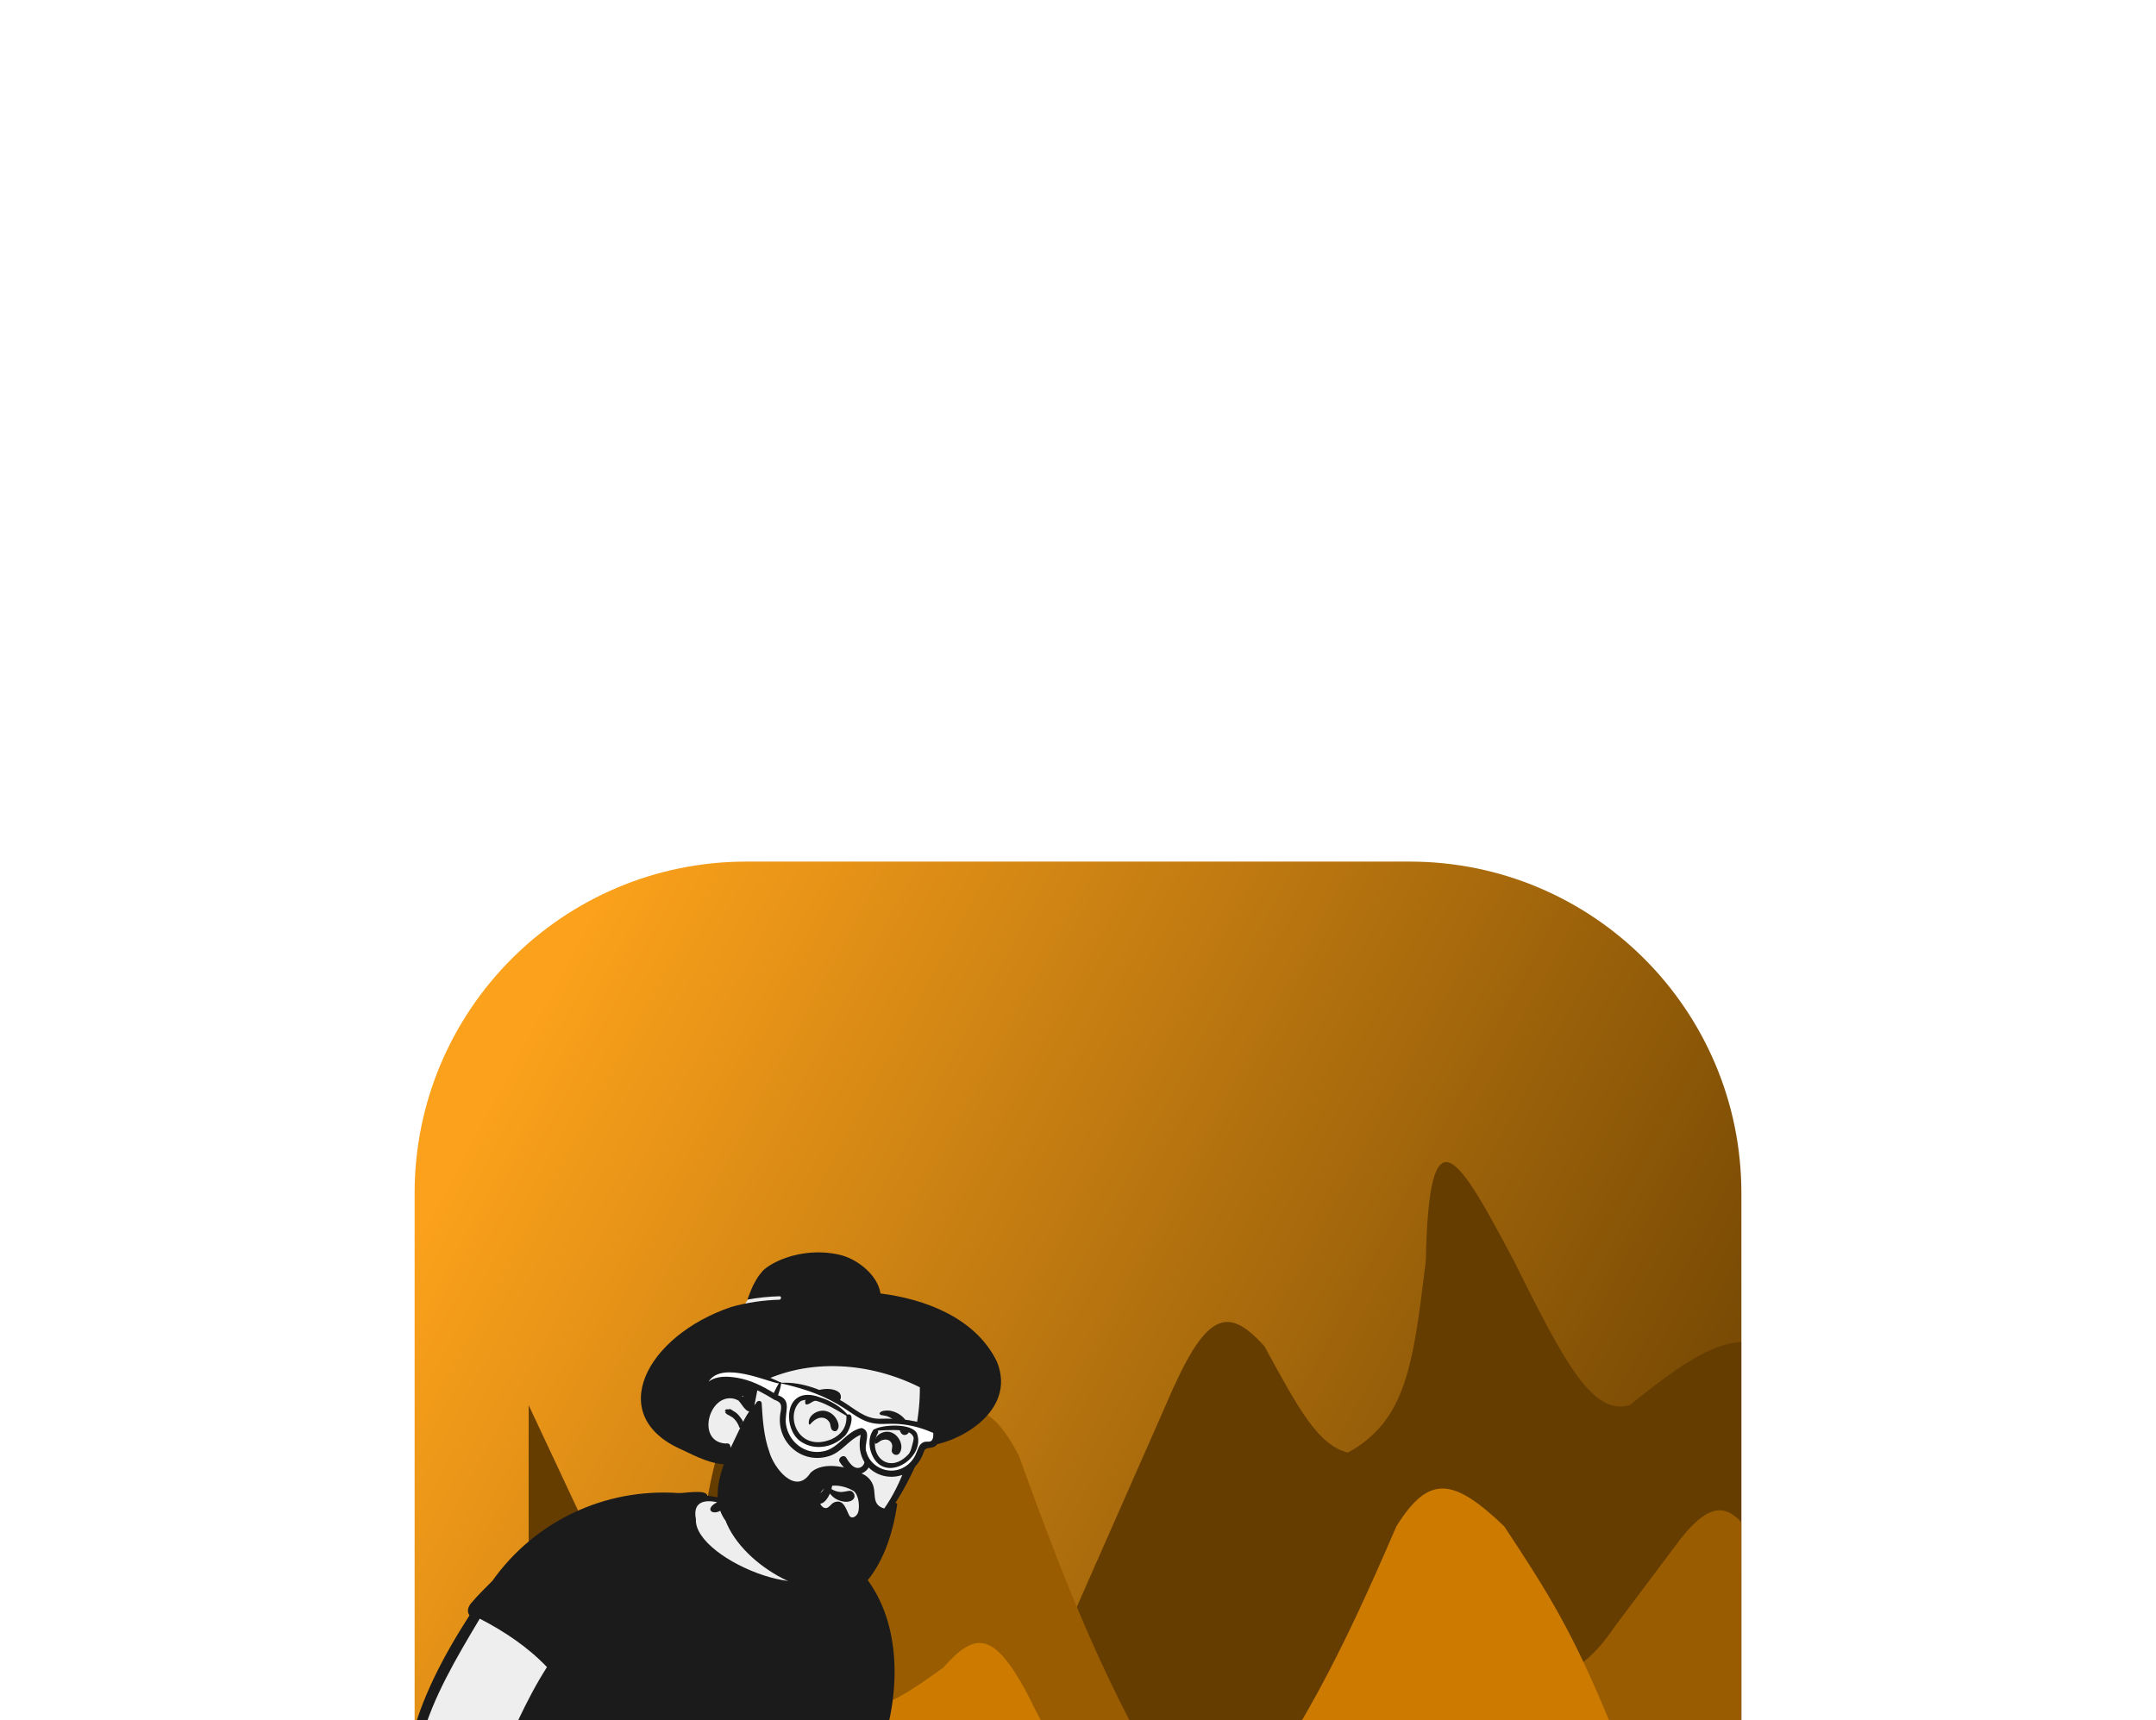 <svg width="416" height="332" viewBox="0 0 416 332" fill="none" xmlns="http://www.w3.org/2000/svg">
<g filter="url(#filter0_dddddd_116_6836)">
<g clip-path="url(#clip0_116_6836)">
<path d="M80 67C80 31.654 108.654 3 144 3H272C307.346 3 336 31.654 336 67V230H80V67Z" fill="url(#paint0_linear_116_6836)"/>
<g filter="url(#filter1_d_116_6836)">
<path d="M94.517 138.865L80.004 107.905V189.447C79.924 212.454 81.113 223.304 90.845 230H324.809C332.658 225.489 334.975 220.761 336 209.069V70.405C328.409 64.974 324.955 70.605 320.263 96.568C311.91 93.759 305.406 97.446 292.46 107.905C285.303 109.995 279.901 99.772 270.077 79.998C259.419 59.875 253.714 49.942 253.116 79.998L253.03 80.698C250.687 99.917 249.347 110.904 238.078 117.062C232.369 115.626 228.662 108.818 222.119 96.803L221.991 96.568C214.674 88.391 210.509 90.04 202.931 107.905L181.598 156.307C174.089 166.304 170.066 172.715 156.418 156.307C151.155 151.549 147.112 146.901 135.959 131.452C125.123 109.795 118.905 96.171 113.577 131.452C111.712 136.773 110.951 140.293 109.905 147.15C104.695 151.245 101.92 154.888 94.517 138.865Z" fill="#663D00"/>
</g>
<g filter="url(#filter2_d_116_6836)">
<path d="M96.855 175.52C94.026 178.178 91.752 180.844 86.111 188.311C85.593 206.275 86.69 215.669 93.615 230H327.595C333.369 224.363 336.428 220.079 335.951 175.52L319.75 139.516C313.747 128.557 310.272 123.515 302.185 133.831L289.735 150.412C279.733 165.134 273.419 160.151 262.108 150.412C255.903 141.969 252.432 142.268 246.248 155.623C240.639 168.96 237.407 176.011 231.581 188.311C222.549 200.902 217.096 200.084 206.853 188.311C193.04 165 186.02 149.46 174.621 117.724C168.362 105.757 163.7 106.431 153.815 117.724C145.225 133.241 140.538 142.339 133.521 162.729C127.48 178.7 122.665 181.009 112.033 175.52C106.998 166.788 103.824 165.303 96.855 175.52Z" fill="#995C00"/>
</g>
<g filter="url(#filter3_d_116_6836)">
<path d="M325.152 179.525C327.979 181.744 330.251 183.969 335.889 190.202C336.407 205.196 335.311 213.038 328.39 225H94.561C88.79 220.295 79.541 217.694 80.018 180.5L102.401 149.472C108.4 140.325 111.872 136.116 119.955 144.727L132.396 158.567C142.392 170.856 148.702 166.696 160.006 158.567C166.207 151.52 169.676 151.769 175.856 162.917C181.46 174.049 184.69 179.935 190.513 190.202C199.539 200.712 204.989 200.028 215.225 190.202C229.029 170.744 236.044 157.773 247.436 131.282C253.691 121.293 258.35 121.856 268.228 131.282C276.813 144.234 281.497 151.829 288.509 168.848C294.546 182.179 299.359 184.107 309.983 179.525C315.015 172.237 318.188 170.997 325.152 179.525Z" fill="#CC7A00"/>
</g>
<g filter="url(#filter4_d_116_6836)">
<path d="M131.033 162.458C109.215 189.109 96.808 201.651 72.496 193.947C71.936 198.874 71.74 201.536 72.496 205.356C72.496 224.5 71.373 225.983 75.168 230H336C336 222.5 334.755 218.38 336 205.356L294.214 176.605C283.117 167.751 276.735 169.026 265.216 176.605C250.936 187.881 242.691 196.139 227.753 212.658C215.232 218.38 208.214 216.937 195.693 212.658C176.544 204.254 165.89 196.272 147.243 167.934C141.891 159.532 139.195 153.455 131.033 162.458Z" fill="#FF9900"/>
</g>
<path fill-rule="evenodd" clip-rule="evenodd" d="M105.958 393.437C107.98 390.265 105.026 387.84 103.176 386.279C102.015 384.718 97.624 379.176 94.816 373.304C92.517 368.499 91.728 363.143 90.869 362.341C90.322 361.676 90.068 361.181 90.107 360.853C90.452 357.973 91.899 355.707 92.601 354.144C94.841 354.367 96.726 354.307 98.297 353.826C98.609 354.078 99.088 354.429 99.441 353.966C103.289 347 106.476 339.888 110.12 332.839C123.977 305.986 136.572 273.279 140.261 245.419C140.672 244.123 141.211 243.014 141.731 241.963C142.555 242.172 143.319 241.583 144.136 241.365C145.436 240.94 146.853 240.769 147.322 239.356C147.628 239.265 147.638 239.153 147.606 238.879C149.596 235.87 147.47 231.131 147.513 228.057C155.653 211.534 159.297 194.416 167.016 177.733C168.961 177.654 169.466 172.83 170.026 170.971C173.443 158.924 171.66 145.095 162.129 137.202C161.55 136.842 160.875 135.776 160.178 136.064C159.324 135.296 157.701 135.582 157.261 134.394L157.271 134.391C156.955 133.244 157.09 131.985 157.28 130.818C157.202 131.137 157.149 131.464 157.112 131.788C157.202 125.765 157.255 124.165 151.27 121.655C148.545 120.6 144.905 119.341 142.338 121.359C141.232 122.33 140.914 123.798 140.033 124.925C138.416 126.993 135.62 124.664 133.478 125.254C118.348 124.564 103.97 129.293 95.046 142.143C93.664 143.578 92.186 144.968 90.906 146.503C90.712 146.73 90.117 147.519 90.602 148.164L90.837 148.476C79.729 165.933 73.52 181.813 82.452 199.523C81.456 205.336 76.066 211.777 75.117 217.428C74.237 218.032 74.723 218.962 75.44 219.289C75.496 219.355 75.737 219.587 75.802 219.652C68.475 235.772 65.105 259.914 64.002 269.527C62.332 274.925 58.913 278.597 54.129 280.099C49.089 281.1 36.738 289.496 33.793 302.023C31.908 301.715 30.094 301.255 28.163 301.289C21.272 297.246 16.06 311.491 13.732 316.315C9.825 324.389 4.821 336.337 10.781 344.65C12.311 346.948 15.897 350.306 18.977 348.683C20.009 348.091 20.495 347.33 20.54 346.351C26.022 342.609 27.522 335.607 30.066 329.774C31.131 330.098 32.04 330.993 33.114 331.189C34.488 330.662 30.621 329.507 30.249 329.308C30.631 328.405 31.064 327.465 31.504 326.575C32.052 326.913 32.705 327.479 33.266 327.713C33.572 327.92 33.983 327.545 33.869 327.229C33.582 326.64 32.425 326.284 31.81 325.987C32.206 325.252 32.64 324.486 33.065 323.791C33.855 324.052 34.476 324.849 35.252 325.022C34.832 324.441 33.741 324.164 33.151 323.665C34.491 321.415 36.246 319.459 37.925 317.513C39.669 319.128 41.433 319.821 43.538 320.314C44.313 320.746 44.777 320.727 45.292 319.748L45.264 319.663C50.402 310.72 58.923 303.542 72.306 296.783C74.977 295.373 78.033 293.68 80.487 291.428C85.491 286.705 88.351 280.503 92.783 275.314C97.081 270.039 102.036 265.307 106.799 260.563C106.095 263.64 105.496 266.842 104.967 269.919C103.553 280.996 99.281 291.785 93.722 301.385C85.799 314.779 81.685 329.666 75.735 343.909C75.433 344.746 75.255 345.542 74.81 346.365C74.769 346.425 74.771 346.516 74.851 346.544L74.999 346.603C75.904 347.976 77.56 348.779 78.837 349.816C79.27 350.529 78.812 351.234 78.645 351.855C77.844 354.501 77.084 357.173 75.839 359.744C73.909 361.485 72.674 360.518 71.256 363.457C69.713 366.84 67.896 370.372 68.438 374.096L67.756 373.969C66.064 375.61 66.163 377.121 68.084 378.795C77.505 387.219 91.566 396.914 104.288 397.928C104.42 398.214 104.805 398.112 105.164 397.874C105.509 397.646 105.831 397.292 105.883 397.037C106.08 395.905 107.069 394.073 105.958 393.437Z" fill="#EEEEEE"/>
<path fill-rule="evenodd" clip-rule="evenodd" d="M105.712 397.015C94.147 397.781 78.238 385.476 69.707 378.607C67.434 376.684 66.628 376.173 68.489 373.42C68.878 376.588 71.6 378.33 74.238 379.917C83.032 385.678 91.324 393.363 102.332 395.209C103.929 395.532 105.724 395.271 106.723 393.927C106.756 394.666 106.268 395.469 106.115 396.211C106.031 396.499 105.925 396.804 105.712 397.015ZM71.781 365.561C72.624 363.844 73.61 362.065 75.212 360.866C74.154 363.375 74.074 368.278 77.966 368.081C79.103 367.931 80.013 367.115 80.927 366.528C83.955 364.603 87.426 363.245 90.998 362.649C92.531 363.539 92.122 366.795 92.712 368.441C91.34 368.528 88.764 368.93 88.089 370.086C89.742 370.138 91.436 369.72 93.097 369.969C93.338 370.834 93.615 371.689 93.927 372.532C93.092 372.581 89.654 372.968 89.401 373.705C91.061 374.033 92.862 373.83 94.553 374.1C94.994 375.055 95.354 376.038 95.791 376.994C94.578 377.036 93.287 377.107 92.336 377.904C92.292 377.939 92.34 378.015 92.394 377.985C93.535 377.327 94.957 377.657 96.212 377.88C97.384 380.249 98.847 382.498 100.691 384.46C102.493 386.537 105.825 388.098 105.727 391.115C105.45 394.064 103.099 393.516 100.957 392.936C98.751 392.455 96.624 391.716 94.607 390.768C88.201 388.078 82.762 383.876 77.234 379.916C70.23 375.738 68.207 373.71 71.781 365.561ZM89.737 361.202C86.064 362.261 82.37 363.59 79.265 365.818C77.042 367.743 75.827 365.617 76.11 363.517C77.362 359.062 79.055 355.441 80.257 350.937C84.038 352.961 88.254 354.147 92.502 354.632C91.312 356.4 90.823 357.057 90.068 359.044C89.85 359.71 89.542 360.507 89.737 361.202ZM122.396 229.317C121.961 229.314 122.024 228.643 122.454 228.646C122.749 228.648 123.044 228.661 123.338 228.679C123.397 228.62 123.478 228.581 123.582 228.582C127.102 228.605 130.525 230.002 133.663 231.476C135.35 232.268 137.014 233.109 138.621 234.055C140.158 234.96 141.658 235.927 143.199 236.828C143.519 236.995 143.84 237.16 144.162 237.323C144.546 237.517 144.314 238.15 143.928 237.955C143.857 237.919 143.787 237.882 143.716 237.845C143.66 237.845 143.602 237.832 143.545 237.8C143.304 237.664 143.064 237.526 142.825 237.386C141.754 236.824 140.694 236.242 139.633 235.66C136.844 234.131 134.045 232.599 131.103 231.378C128.338 230.23 125.413 229.335 122.396 229.317ZM165.923 177.255C161.726 186.447 158.766 194.951 155.397 204.467C153.116 210.863 150.79 217.244 148.204 223.524C147.984 206.962 155.539 191.887 160.401 176.372C162.261 176.436 164.129 176.856 165.923 177.255ZM111.366 236.471C111.518 237.667 112.098 238.799 112.954 239.69C112.732 239.895 112.582 240.163 112.469 240.424C110.448 240.11 110.645 241.197 109.218 241.151C108.302 241.072 107.467 240.873 106.562 241.109C103.274 242.476 102.73 242.083 100.852 239.107C100.955 238.94 98.683 234.129 98.302 231.77C97.985 229.803 97.629 227.808 96.685 226.027C92.404 216.381 87.524 206.965 83.537 197.206C75.095 178.862 83.285 164.663 92.568 149.119C97.318 151.56 101.873 154.611 105.535 158.464C101.218 165.243 98.635 171.882 95.177 179.103C94.628 179.951 94.198 181.817 95.66 181.893C104.143 195.922 98.243 216.077 111.925 227.625C117.389 232.634 113.884 233.748 114.174 239.479C113.084 238.829 112.404 237.46 112.25 236.334C112.174 235.775 111.295 235.916 111.366 236.471ZM83.865 219.492C83.461 219.393 83.06 219.282 82.659 219.17C82.601 219.189 82.535 219.195 82.463 219.178C81.83 219.029 81.175 218.898 80.514 218.805C79.486 218.789 78.46 218.742 77.433 218.708C77.338 218.718 77.244 218.728 77.15 218.741C77.059 218.753 76.984 218.732 76.924 218.693C76.894 218.692 76.864 218.691 76.834 218.69C76.826 218.69 76.818 218.689 76.811 218.689C76.787 218.679 76.763 218.67 76.738 218.659C76.703 218.645 76.642 218.619 76.571 218.587C76.58 218.558 76.59 218.531 76.6 218.503C76.339 218.415 76.228 218.007 76.55 217.884C77.729 217.435 79.029 217.594 80.235 217.846C81.54 218.119 82.805 218.545 84.099 218.861C84.52 218.963 84.281 219.594 83.865 219.492ZM32.614 322.598C31.539 322.101 26.865 320.178 26.02 320.71C26.56 321.218 27.495 321.396 28.172 321.682C29.488 322.234 30.778 322.847 32.031 323.526C31.741 324.005 31.46 324.487 31.194 324.976C29.812 324.607 27.192 323.699 25.998 324.318C27.42 325.121 29.074 325.489 30.478 326.353C30.142 327.033 29.825 327.721 29.522 328.415C28.894 328.255 25.122 327.522 24.917 328.082C26.182 328.753 27.677 329.045 28.984 329.68C27.113 333.815 23.344 347.003 17.252 345.631C12.279 343.478 13.11 334.432 13.886 330.232C15.773 320.476 19.677 310.778 25.998 303.047C27.995 300.987 31.099 301.654 33.636 302.452C33.576 302.904 33.517 303.349 33.469 303.8C31.479 305.847 30.111 308.475 29.096 311.113C27.909 315.006 31.555 319.583 35.902 318.336C34.685 319.657 33.59 321.094 32.614 322.598ZM15.721 347.495C6.479 341.601 9.155 329.355 13.025 321.057C15.802 315.312 19.791 302.506 26.589 301.051C17.074 304.896 1.28 349.274 19.887 347.42C19.033 348.518 16.881 348.127 15.721 347.495ZM33.119 306.719C33.194 306.572 33.27 306.426 33.348 306.281C33.337 309.723 34.177 313.31 36.368 316.12C34.775 317.073 32.505 316.689 31.488 315.046C29.689 312.249 31.986 309.252 33.119 306.719ZM139.261 126.016C139.229 126.044 139.195 126.071 139.161 126.096C139.019 126.054 138.874 126.015 138.726 125.978C138.905 125.989 139.083 126.004 139.261 126.016ZM107.373 395.535C107.625 394.771 107.976 393.795 107.194 393.199C108.8 390.103 106.793 387.254 104.298 385.303C102.434 382.93 100.082 380.883 98.527 378.28C99.628 378.469 100.744 378.618 101.825 378.511C102.641 378.429 102.727 377.181 101.94 377.007C100.55 376.689 99.109 376.921 97.69 376.926C97.199 376.082 96.739 375.221 96.331 374.338C97.195 374.482 98.198 374.92 98.965 374.294C99.205 374.099 99.236 373.815 99.131 373.556C98.621 372.426 96.696 372.649 95.592 372.513C95.313 371.77 95.056 371.023 94.809 370.271C95.602 370.485 97.543 371.366 97.623 369.957C97.242 368.689 95.412 368.685 94.255 368.486C93.51 366.288 94.03 363.535 92.23 361.809C92.305 361.371 91.759 361.204 91.357 361.193C91.764 358.49 92.278 357.231 93.387 354.718C95.143 354.869 96.938 354.877 98.615 354.42C99.157 354.825 99.971 354.893 100.363 354.225C104.184 347.316 107.428 340.089 111.054 333.077C124.373 307.242 137.357 274.492 141.245 245.523C141.574 244.493 142.022 243.506 142.498 242.539C143.29 242.614 143.982 242.069 144.73 241.884C146.175 241.392 147.491 241.305 148.18 239.766C148.483 239.635 148.63 239.322 148.611 238.996C149.5 237.484 149.675 235.718 149.333 233.998C148.981 232.052 148.686 230.111 148.52 228.145C156.514 211.92 160.251 194.704 167.831 178.229C169.793 177.97 170.557 172.763 171.002 171.098C173.97 160.181 173.374 146.687 164.524 138.398C164.019 137.503 163.07 136.911 162.298 136.235C161.802 135.71 160.91 135.084 160.236 135.625C159.871 135.256 158.51 134.572 158.156 134.035C158.09 133.935 158.059 133.841 158.076 133.755C158.039 133.743 158 133.72 157.958 133.693C157.746 132.893 158.959 128.321 158.289 128.431C157.123 129.722 156.904 131.59 156.912 133.334C156.807 134.836 156.058 138.52 158.502 138.415C158.933 138.369 158.883 137.815 158.571 137.656C157.675 136.997 157.999 135.442 157.933 134.435C158.25 134.986 160.128 136.335 160.311 136.541C160.977 148.633 133.767 137.897 134.279 129.921C133.664 126.871 135.489 126.021 138.376 126.642C135.531 128.131 137.896 129.575 139.68 127.741C141.192 126.515 142.323 124.762 142.679 122.837C143.078 122.263 143.531 121.466 142.518 121.283C142.517 121.187 142.441 121.234 142.438 121.301C141.887 121.724 141.834 122.606 141.474 123.197C140.982 124.2 140.307 125.111 139.462 125.847C138.465 125.678 137.467 125.524 136.466 125.389C136.331 124.059 131.906 124.968 130.844 124.873C116.63 123.896 103.146 130.352 95.022 141.798C93.635 143.208 92.183 144.604 90.914 146.118C90.355 146.771 90.007 147.708 90.588 148.481C80.529 164.156 73.016 181.59 82.308 199.605C82.112 201.108 81.353 202.499 80.819 203.905C79.979 206.447 75.629 213.092 75.026 217.126C74.88 217.257 74.754 217.41 74.661 217.589C74.228 218.417 74.727 219.24 75.454 219.673C75.476 219.686 75.499 219.699 75.522 219.712C75.536 219.727 75.55 219.743 75.565 219.758C69.332 233.672 65.613 254.375 63.885 269.39C62.377 274.212 59.353 277.983 54.405 279.54C45.08 282.283 38.62 290.247 34.541 298.608C34.09 299.453 33.872 300.402 33.747 301.35C32.056 301.057 30.504 300.698 28.753 300.707C20.887 295.936 14.728 314.356 12.073 319.514C8.598 327.307 5.359 336.992 10.751 344.945C12.564 347.617 16.29 350.921 19.681 349.156C20.663 348.595 21.387 347.781 21.506 346.642C26.826 342.878 28.409 336.129 30.8 330.485C31.691 330.851 32.524 331.619 33.495 331.728C34.246 331.801 34.66 330.956 34.211 330.392C33.551 329.607 32.349 329.365 31.426 328.986C31.659 328.447 31.904 327.913 32.161 327.383C32.967 327.93 34.045 328.924 34.77 327.782C35.296 326.692 33.902 326.076 33.032 325.697C33.252 325.294 33.479 324.896 33.716 324.502C34.37 324.823 34.926 325.524 35.672 325.565C36.106 325.556 36.38 325.222 36.219 324.809C35.892 324.113 34.974 323.887 34.352 323.477C35.518 321.605 36.986 319.945 38.426 318.275C39.561 319.212 40.861 320.036 42.293 320.439C43.07 320.555 43.874 320.805 44.566 321.173C45.456 321.26 45.965 320.463 46.334 319.796C46.328 319.764 46.321 319.734 46.311 319.706C52.236 309.498 62.455 302.576 73.002 297.26C75.94 295.709 78.871 294.051 81.305 291.818C86.31 287.119 89.234 280.826 93.65 275.652C97.516 270.901 101.92 266.604 106.278 262.282C104.691 269.519 103.987 276.955 101.602 284.006C98.638 292.946 93.463 300.917 89.38 309.361C83.607 320.326 80.653 332.42 75.649 343.679C75.351 344.497 75.17 345.304 74.751 346.077C74.519 346.504 74.738 346.908 75.076 347.044C76.022 348.332 77.488 349.208 78.797 350.095C79.082 350.548 78.63 351.236 78.53 351.722C77.724 354.363 77.204 356.389 75.984 358.9C73.801 360.459 72.911 359.749 71.343 362.769C69.899 365.992 68.096 369.388 68.425 372.924C67.724 372.831 66.746 374.712 66.649 375.27C66.266 376.803 67.391 377.751 68.456 378.725C76.347 385.568 93.725 398.464 104.59 398.076C105.123 398.709 106.154 398.24 106.596 397.719C107.157 397.092 107.155 396.283 107.373 395.535Z" fill="#1B1B1B"/>
<path fill-rule="evenodd" clip-rule="evenodd" d="M176.908 116.133C177.743 113.757 178.592 111.333 179.11 108.865C179.618 106.453 179.444 104.038 178.443 101.777C176.317 96.975 171.656 94.263 167.312 91.751L159.887 87.455C157.621 86.145 155.286 84.528 152.625 84.204C151.314 84.043 150.044 84.331 148.815 84.774C147.631 85.201 146.359 85.659 145.368 86.457C144.375 87.256 143.718 88.377 143.088 89.464C142.378 90.69 141.713 91.944 141.098 93.22C139.866 95.776 138.84 98.432 138.033 101.153C137.642 102.473 137.303 103.808 137.005 105.152C136.857 105.818 136.722 106.487 136.6 107.159C136.564 107.357 136.512 107.572 136.469 107.792C135.954 108.412 135.537 109.097 135.275 109.837C134.504 112.014 135.821 114.055 137.387 115.47C138.295 116.291 139.302 116.994 140.173 117.857C141.089 118.765 141.539 119.852 141.949 121.054C142.732 123.347 143.765 125.53 145.126 127.537C148.011 131.792 152.49 134.963 157.625 135.729C158.857 135.913 160.149 135.967 161.385 135.785C162.691 135.593 163.827 135.034 164.89 134.269C166.865 132.85 168.569 131.058 170.064 129.146C171.59 127.196 172.913 125.165 174.043 122.96C175.168 120.762 176.089 118.461 176.908 116.133Z" fill="#EEEEEE"/>
<path fill-rule="evenodd" clip-rule="evenodd" d="M161.94 78.87C165.384 79.636 169.36 82.785 169.891 86.353C178.365 87.407 188.212 90.999 192.354 99.514C196.35 109.274 184.373 115.732 177.99 115.819C177.661 117.949 172.314 130.393 165.73 134.383C160.392 137.853 151.287 136.986 149.582 129.838L149.57 129.779C149.405 128.966 149.751 129.118 149.989 129.767C152.512 134.471 157.594 136.424 162.825 134.394C172.567 130.75 177.624 114.818 177.483 104.461C167.906 99.649 156.086 98.709 146.388 103.682L145.808 106.67C145.709 107.179 145.622 107.692 145.511 108.199C145.441 108.523 145.332 108.832 145.026 109.002C144.016 109.565 143.291 107.886 142.498 107.03C142.225 106.883 141.942 106.76 141.652 106.675C136.739 105.537 134.274 114.998 140.02 115.315C140.553 115.205 140.895 115.426 140.917 115.881C141.726 117.465 141.788 119.777 143.108 122.473C143.558 123.467 143.987 124.319 144.58 125.202C144.876 125.861 146.129 126.887 145.367 127.543C143.809 129.101 140.928 121.317 140.637 119.352C137.413 119.42 134.439 117.884 131.628 116.53C116.561 110.018 124.648 94.543 141.052 88.973C144.073 88.105 147.219 87.65 150.347 87.562C150.773 87.55 150.838 86.879 150.405 86.891C148.336 86.949 146.261 87.162 144.217 87.542L144.437 86.942C144.809 85.933 145.215 84.889 145.733 84.033C146.057 83.427 146.457 82.8 146.874 82.371C147.738 80.902 154.124 77.132 161.94 78.87ZM140.669 108.691C140.99 108.554 141.333 108.988 141.546 109.06C142.059 109.334 142.487 109.754 142.782 110.185C142.991 110.431 143.125 110.639 143.232 110.825L143.236 110.826C143.235 110.825 143.233 110.826 143.232 110.826L143.243 110.841C143.408 111.085 143.897 112.296 143.467 111.859C143.447 111.794 143.425 111.73 143.402 111.668C143.396 111.673 143.387 111.677 143.378 111.68L143.391 111.735C143.586 112.567 143.082 111.58 143.034 111.349C143.027 111.351 143.02 111.352 143.012 111.353L143.096 111.597C143.108 111.631 143.116 111.659 143.124 111.682L143.144 111.725C143.469 112.42 143.316 112.88 142.999 111.913C143.009 111.957 143.014 112.001 143.004 112.035L143.023 112.093C143.265 112.87 142.965 112.515 142.829 112.171L142.818 112.141L142.819 112.149C142.911 112.563 142.57 112.169 142.561 111.963L142.56 111.954C142.503 111.856 142.48 111.761 142.47 111.735L142.468 111.731C142.22 111.169 141.767 110.604 141.332 110.261C141.265 110.221 141.197 110.183 141.126 110.148C140.854 109.971 140.57 109.814 140.275 109.676C140.24 109.658 140.212 109.616 140.197 109.571C139.744 109.384 139.956 109.248 140.159 109.284L140.163 109.285L140.126 109.268C139.842 109.129 139.68 108.948 140.003 108.994L140.043 109C140.041 108.991 140.04 108.983 140.039 108.974C139.794 108.851 140.053 108.664 140.172 108.777C140.185 108.559 140.421 108.758 140.466 108.742C140.503 108.723 140.545 108.709 140.564 108.715C140.667 108.687 140.626 108.678 140.669 108.691ZM143.407 106.108L143.334 106.121C143.275 106.131 143.218 106.132 143.164 106.124C143.224 106.18 143.281 106.239 143.337 106.299C143.352 106.256 143.367 106.214 143.383 106.171L143.407 106.108Z" fill="#1B1B1B"/>
<path fill-rule="evenodd" clip-rule="evenodd" d="M163.884 129.249C163.229 128.012 162.782 125.848 160.858 126.714C160.364 126.977 159.896 127.804 159.299 127.779C158.507 127.745 158.084 126.737 158.057 126.072C158.257 122.513 162.659 123.153 164.79 124.532C165.751 125.419 165.89 127.605 165.576 128.603C165.364 129.273 164.448 130.033 163.884 129.249ZM173.108 127.077C173.114 127.031 173.115 126.988 173.112 126.947C172.739 126.622 172.334 126.661 172.006 126.895C171.984 126.975 171.978 127.062 171.964 127.145C171.672 127.428 171.366 127.8 171.034 128.015C170.989 128.002 170.945 127.981 170.907 127.952C167.09 126.97 170.312 123.792 166.941 121.452C164.236 119.906 158.827 118.515 156.354 121.008C153.502 125.399 149.292 120.036 148.429 116.88C147.362 113.904 147.157 110.675 146.966 107.545C146.926 106.882 145.99 106.997 145.872 107.575C143.952 109.373 143.003 112.037 141.832 114.354C139.575 119.006 136.609 125.603 139.996 130.214C143.382 138.985 157.099 146.735 166.088 143.174C170.283 139.028 172.269 132.806 173.108 127.077Z" fill="#1B1B1B"/>
<path fill-rule="evenodd" clip-rule="evenodd" d="M159.302 120.357C160.251 119.607 160.624 122.446 160.606 122.904C160.589 123.309 160.53 123.708 160.43 124.097C160.849 124.369 161.322 124.546 161.823 124.63C162.568 124.755 163.132 124.539 163.855 124.443C164.355 124.376 164.784 124.832 164.865 125.28C164.959 125.808 164.629 126.196 164.174 126.394C163.31 126.77 162.005 126.444 161.234 125.973C160.793 125.703 160.423 125.362 160.134 124.96C160.113 125.007 160.093 125.055 160.072 125.102L160.033 125.183C159.717 125.838 159.213 126.622 158.522 126.867C157.388 127.27 156.839 125.481 157.948 125.07L157.982 125.057C158.661 124.83 159.196 123.74 159.4 123.106C159.532 122.692 159.611 122.253 159.627 121.818L159.629 121.731C159.631 121.607 159.596 120.411 159.394 120.487L159.384 120.492C159.293 120.543 159.224 120.418 159.302 120.357ZM166.034 116.639C166.649 117.418 167.441 118.994 166.141 119.874C164.742 120.556 163.744 118.807 163.233 117.994C162.729 117.323 161.579 118.138 162.009 118.862C165.749 124.6 170.43 118.417 166.647 116.221C166.231 115.979 165.881 116.413 166.034 116.639ZM159.207 109.02C160.035 109.171 160.759 109.66 161.233 110.353L161.269 110.406C161.72 111.089 162.117 112.142 161.471 112.79C161.212 113.051 160.767 112.941 160.549 112.698C160.185 112.294 160.32 111.681 160.037 111.21C159.805 110.823 159.42 110.497 158.981 110.378C157.948 110.097 156.968 110.854 156.342 111.588C156.262 111.682 156.086 111.665 156.068 111.525C155.844 109.886 157.739 108.752 159.207 109.02ZM171.84 113.128C173.374 113.559 174.542 115.748 173.566 117.173C173.098 117.857 171.988 117.42 172.062 116.614C172.102 116.171 172.246 115.818 172.08 115.376C171.943 115.011 171.663 114.724 171.288 114.613C170.875 114.49 170.429 114.554 170.041 114.732C169.691 114.892 169.4 115.21 169.052 115.338C168.966 115.369 168.877 115.34 168.835 115.257C168.536 114.669 169.134 113.898 169.585 113.567C170.23 113.094 171.063 112.91 171.84 113.128ZM157.41 105.181C158.678 104.691 160.716 104.52 161.848 105.414C162.499 105.928 162.379 107.24 161.412 107.311C160.293 107.393 159.256 106.805 158.114 106.897C157.634 106.936 157.161 107.031 156.747 107.274C156.42 107.466 156.057 107.744 155.674 107.782C155.573 107.792 155.457 107.75 155.418 107.647C155.006 106.579 156.584 105.5 157.41 105.181ZM171.522 108.962C172.173 109.016 172.826 109.263 173.387 109.589C173.947 109.916 174.463 110.39 174.817 110.934L174.858 110.998C175.243 111.599 175.662 112.421 175.363 113.121C175.114 113.705 174.338 113.875 173.913 113.362C173.567 112.944 173.549 112.357 173.302 111.879C173.099 111.485 172.819 111.13 172.491 110.832C172.126 110.5 171.727 110.26 171.27 110.082C170.918 109.944 170.518 109.928 170.157 109.836C170.164 109.905 169.899 109.776 169.761 109.665C169.663 109.572 169.717 109.425 169.793 109.344C170.17 108.944 171.009 108.92 171.522 108.962Z" fill="#1B1B1B"/>
<path fill-rule="evenodd" clip-rule="evenodd" d="M175.054 120.557C173.639 121.405 169.359 121.339 167.887 119.136C166.414 116.933 165.996 115.624 166.402 113.707C166.445 113.502 166.143 113.243 165.944 113.325C164.828 113.788 163.926 114.569 163.029 115.355C162.016 116.242 161.011 117.138 159.641 117.484C157.325 117.802 153.777 116.65 152.915 115.81C151.263 114.201 150.394 111.749 150.995 109.042C151.037 108.191 150.982 107.647 150.83 107.408C150.615 107.068 149.032 106.249 148.863 106.148C145.816 104.324 141.82 102.398 138.111 103.451C137.628 103.543 135.944 103.937 136.006 103.709C136.313 102.841 138.017 101.252 140.586 101.149C143.764 101.022 147.877 102.474 150.151 103.608C150.265 103.665 150.708 103.717 150.742 103.715C154.907 103.495 158.882 105.442 162.479 107.522C162.989 107.834 167.461 110.884 169.695 110.873C173.425 110.755 177.235 111.081 180.592 112.758C180.62 112.772 180.066 115.616 179.654 115.671C179.326 115.715 178.722 115.914 178.48 116.057C178.264 116.184 178.087 116.376 177.978 116.694C177.369 118.536 176.307 119.806 175.054 120.557ZM162.339 113.985C162.971 113.543 163.597 112.257 163.786 111.219C163.883 110.694 163.859 110.239 163.72 109.965C163.627 109.782 163.489 109.661 163.31 109.605C163.212 109.574 163.098 109.563 162.965 109.582C161.772 108.218 160.07 107.255 158.324 106.701C156.959 106.193 155.865 106.153 155.017 106.409C153.998 106.717 153.317 107.452 152.947 108.386C152.507 109.493 152.512 110.886 152.905 112.132C153.281 113.325 154.012 114.377 155.022 114.933C156.146 115.625 157.469 115.852 158.756 115.681C160.076 115.506 161.357 114.914 162.339 113.985ZM174.08 119.066C175.076 118.505 175.931 117.612 176.393 116.584C176.814 115.648 176.91 114.602 176.492 113.553C176.053 112.761 174.919 112.329 173.607 112.192C171.911 112.014 169.979 112.308 169.232 112.684C169.082 112.704 168.922 112.775 168.729 112.984L168.696 113.071C168.257 113.757 168.071 114.549 168.092 115.351C168.114 116.223 168.379 117.105 168.819 117.867C169.405 118.876 170.207 119.416 171.073 119.611C172.055 119.831 173.129 119.601 174.08 119.066Z" fill="white"/>
<path fill-rule="evenodd" clip-rule="evenodd" d="M169.692 110.536C173.47 110.416 177.335 110.754 180.742 112.456C181.077 112.454 181.406 112.683 181.382 113.147C181.215 117.468 178.794 115.349 178.296 116.803C175.591 124.985 164.229 122.33 166.072 113.637L166.045 113.642C163.68 114.627 162.32 117.155 159.723 117.811C154.418 119.311 149.403 114.696 150.663 108.983L150.673 108.904C150.83 107.7 150.628 107.312 149.369 106.851L149.185 106.737C146.157 104.879 142.022 102.684 138.191 103.779C137.395 103.916 137 104.883 136.289 105.103C135.64 104.995 135.538 104.128 135.684 103.608C137.456 98.546 146.586 101.528 150.454 103.457C150.561 103.406 150.721 103.477 150.74 103.597C154.969 103.373 158.993 105.117 162.647 107.231C164.89 108.597 166.88 110.55 169.692 110.536ZM180.071 113.263C178.139 112.433 176.278 111.864 174.171 111.619C173.061 111.486 172.165 111.506 171.051 111.517C163.972 111.951 165.05 106.903 150.727 103.715C150.622 104.536 150.377 105.295 150.123 106.008C152.946 106.93 151.304 109.343 151.653 111.596L151.664 111.665C152.171 114.952 155.283 117.554 158.846 116.823C161.781 116.314 163.342 112.835 166.27 112.313C168.383 113.005 166.506 115.505 167.21 117.082C168.014 119.803 171.293 121.36 174.037 120.102C175.334 119.487 176.287 118.45 176.803 117.146C177.167 116.326 177.34 115.42 178.194 115.065C178.807 114.779 179.541 115.223 179.886 114.574C180.094 114.191 180.089 113.691 180.071 113.263ZM158.272 106.412C160.263 107.043 162.205 108.151 163.528 109.734C165.138 109.207 163.981 113.25 162.734 114.08C160.642 116.07 157.281 116.64 154.815 115.119C150.883 112.972 151.03 103.712 158.272 106.412ZM163.31 109.953L163.21 109.898C161.511 108.954 157.08 105.858 154.442 107.164C151.368 109.815 153.943 117.144 160.447 114.486C162.306 113.615 163.448 112.144 163.31 109.953ZM168.859 112.501C170.202 111.743 175.787 111.273 176.91 113.324C178.675 117.837 171.331 122.91 168.556 118.077C167.633 116.463 167.414 114.357 168.439 112.778L168.467 112.706C168.477 112.68 168.48 112.688 168.52 112.666C168.618 112.554 168.738 112.504 168.859 112.501ZM175.396 117.268C178.472 112.116 173.428 112.635 169.379 112.81C169.503 113.051 169.415 113.285 169.29 113.458C167.395 117.425 171.519 121.605 175.396 117.268ZM150.283 103.699C148.64 103.651 139.311 99.177 136.736 103.372C138.245 102.197 140.421 102.316 142.296 102.639C144.847 103.079 147.123 104.219 149.299 105.564L149.529 105.095C149.773 104.598 150.007 104.136 150.283 103.699Z" fill="#1B1B1B"/>
</g>
</g>
<defs>
<filter id="filter0_dddddd_116_6836" x="0" y="0.148" width="416" height="409.852" filterUnits="userSpaceOnUse" color-interpolation-filters="sRGB">
<feFlood flood-opacity="0" result="BackgroundImageFix"/>
<feColorMatrix in="SourceAlpha" type="matrix" values="0 0 0 0 0 0 0 0 0 0 0 0 0 0 0 0 0 0 127 0" result="hardAlpha"/>
<feOffset dy="0.559"/>
<feGaussianBlur stdDeviation="1.107"/>
<feColorMatrix type="matrix" values="0 0 0 0 0 0 0 0 0 0 0 0 0 0 0 0 0 0 0.047 0"/>
<feBlend mode="normal" in2="BackgroundImageFix" result="effect1_dropShadow_116_6836"/>
<feColorMatrix in="SourceAlpha" type="matrix" values="0 0 0 0 0 0 0 0 0 0 0 0 0 0 0 0 0 0 127 0" result="hardAlpha"/>
<feOffset dy="2.624"/>
<feGaussianBlur stdDeviation="2.66"/>
<feColorMatrix type="matrix" values="0 0 0 0 0 0 0 0 0 0 0 0 0 0 0 0 0 0 0.065 0"/>
<feBlend mode="normal" in2="effect1_dropShadow_116_6836" result="effect2_dropShadow_116_6836"/>
<feColorMatrix in="SourceAlpha" type="matrix" values="0 0 0 0 0 0 0 0 0 0 0 0 0 0 0 0 0 0 127 0" result="hardAlpha"/>
<feOffset dy="7.165"/>
<feGaussianBlur stdDeviation="5.009"/>
<feColorMatrix type="matrix" values="0 0 0 0 0 0 0 0 0 0 0 0 0 0 0 0 0 0 0.079 0"/>
<feBlend mode="normal" in2="effect2_dropShadow_116_6836" result="effect3_dropShadow_116_6836"/>
<feColorMatrix in="SourceAlpha" type="matrix" values="0 0 0 0 0 0 0 0 0 0 0 0 0 0 0 0 0 0 127 0" result="hardAlpha"/>
<feOffset dy="16.347"/>
<feGaussianBlur stdDeviation="8.935"/>
<feColorMatrix type="matrix" values="0 0 0 0 0 0 0 0 0 0 0 0 0 0 0 0 0 0 0.094 0"/>
<feBlend mode="normal" in2="effect3_dropShadow_116_6836" result="effect4_dropShadow_116_6836"/>
<feColorMatrix in="SourceAlpha" type="matrix" values="0 0 0 0 0 0 0 0 0 0 0 0 0 0 0 0 0 0 127 0" result="hardAlpha"/>
<feOffset dy="36.597"/>
<feGaussianBlur stdDeviation="16.711"/>
<feColorMatrix type="matrix" values="0 0 0 0 0 0 0 0 0 0 0 0 0 0 0 0 0 0 0.117 0"/>
<feBlend mode="normal" in2="effect4_dropShadow_116_6836" result="effect5_dropShadow_116_6836"/>
<feColorMatrix in="SourceAlpha" type="matrix" values="0 0 0 0 0 0 0 0 0 0 0 0 0 0 0 0 0 0 127 0" result="hardAlpha"/>
<feOffset dy="100"/>
<feGaussianBlur stdDeviation="40"/>
<feColorMatrix type="matrix" values="0 0 0 0 0 0 0 0 0 0 0 0 0 0 0 0 0 0 0.18 0"/>
<feBlend mode="normal" in2="effect5_dropShadow_116_6836" result="effect6_dropShadow_116_6836"/>
<feBlend mode="normal" in="SourceGraphic" in2="effect6_dropShadow_116_6836" result="shape"/>
</filter>
<filter id="filter1_d_116_6836" x="80" y="40" width="299" height="211" filterUnits="userSpaceOnUse" color-interpolation-filters="sRGB">
<feFlood flood-opacity="0" result="BackgroundImageFix"/>
<feColorMatrix in="SourceAlpha" type="matrix" values="0 0 0 0 0 0 0 0 0 0 0 0 0 0 0 0 0 0 127 0" result="hardAlpha"/>
<feOffset dx="22"/>
<feGaussianBlur stdDeviation="10.5"/>
<feComposite in2="hardAlpha" operator="out"/>
<feColorMatrix type="matrix" values="0 0 0 0 0 0 0 0 0 0 0 0 0 0 0 0 0 0 0.25 0"/>
<feBlend mode="normal" in2="BackgroundImageFix" result="effect1_dropShadow_116_6836"/>
<feBlend mode="normal" in="SourceGraphic" in2="effect1_dropShadow_116_6836" result="shape"/>
</filter>
<filter id="filter2_d_116_6836" x="86" y="88" width="293" height="163" filterUnits="userSpaceOnUse" color-interpolation-filters="sRGB">
<feFlood flood-opacity="0" result="BackgroundImageFix"/>
<feColorMatrix in="SourceAlpha" type="matrix" values="0 0 0 0 0 0 0 0 0 0 0 0 0 0 0 0 0 0 127 0" result="hardAlpha"/>
<feOffset dx="22"/>
<feGaussianBlur stdDeviation="10.5"/>
<feComposite in2="hardAlpha" operator="out"/>
<feColorMatrix type="matrix" values="0 0 0 0 0 0 0 0 0 0 0 0 0 0 0 0 0 0 0.25 0"/>
<feBlend mode="normal" in2="BackgroundImageFix" result="effect1_dropShadow_116_6836"/>
<feBlend mode="normal" in="SourceGraphic" in2="effect1_dropShadow_116_6836" result="shape"/>
</filter>
<filter id="filter3_d_116_6836" x="80" y="103" width="299" height="143" filterUnits="userSpaceOnUse" color-interpolation-filters="sRGB">
<feFlood flood-opacity="0" result="BackgroundImageFix"/>
<feColorMatrix in="SourceAlpha" type="matrix" values="0 0 0 0 0 0 0 0 0 0 0 0 0 0 0 0 0 0 127 0" result="hardAlpha"/>
<feOffset dx="22"/>
<feGaussianBlur stdDeviation="10.5"/>
<feComposite in2="hardAlpha" operator="out"/>
<feColorMatrix type="matrix" values="0 0 0 0 0 0 0 0 0 0 0 0 0 0 0 0 0 0 0.25 0"/>
<feBlend mode="normal" in2="BackgroundImageFix" result="effect1_dropShadow_116_6836"/>
<feBlend mode="normal" in="SourceGraphic" in2="effect1_dropShadow_116_6836" result="shape"/>
</filter>
<filter id="filter4_d_116_6836" x="72" y="137" width="307" height="114" filterUnits="userSpaceOnUse" color-interpolation-filters="sRGB">
<feFlood flood-opacity="0" result="BackgroundImageFix"/>
<feColorMatrix in="SourceAlpha" type="matrix" values="0 0 0 0 0 0 0 0 0 0 0 0 0 0 0 0 0 0 127 0" result="hardAlpha"/>
<feOffset dx="22"/>
<feGaussianBlur stdDeviation="10.5"/>
<feComposite in2="hardAlpha" operator="out"/>
<feColorMatrix type="matrix" values="0 0 0 0 0 0 0 0 0 0 0 0 0 0 0 0 0 0 0.25 0"/>
<feBlend mode="normal" in2="BackgroundImageFix" result="effect1_dropShadow_116_6836"/>
<feBlend mode="normal" in="SourceGraphic" in2="effect1_dropShadow_116_6836" result="shape"/>
</filter>
<linearGradient id="paint0_linear_116_6836" x1="119.221" y1="3" x2="363.04" y2="133.815" gradientUnits="userSpaceOnUse">
<stop stop-color="#FBA11B"/>
<stop offset="1" stop-color="#613B00"/>
</linearGradient>
<clipPath id="clip0_116_6836">
<path d="M80 67C80 31.654 108.654 3 144 3H272C307.346 3 336 31.654 336 67V230H80V67Z" fill="white"/>
</clipPath>
</defs>
</svg>
